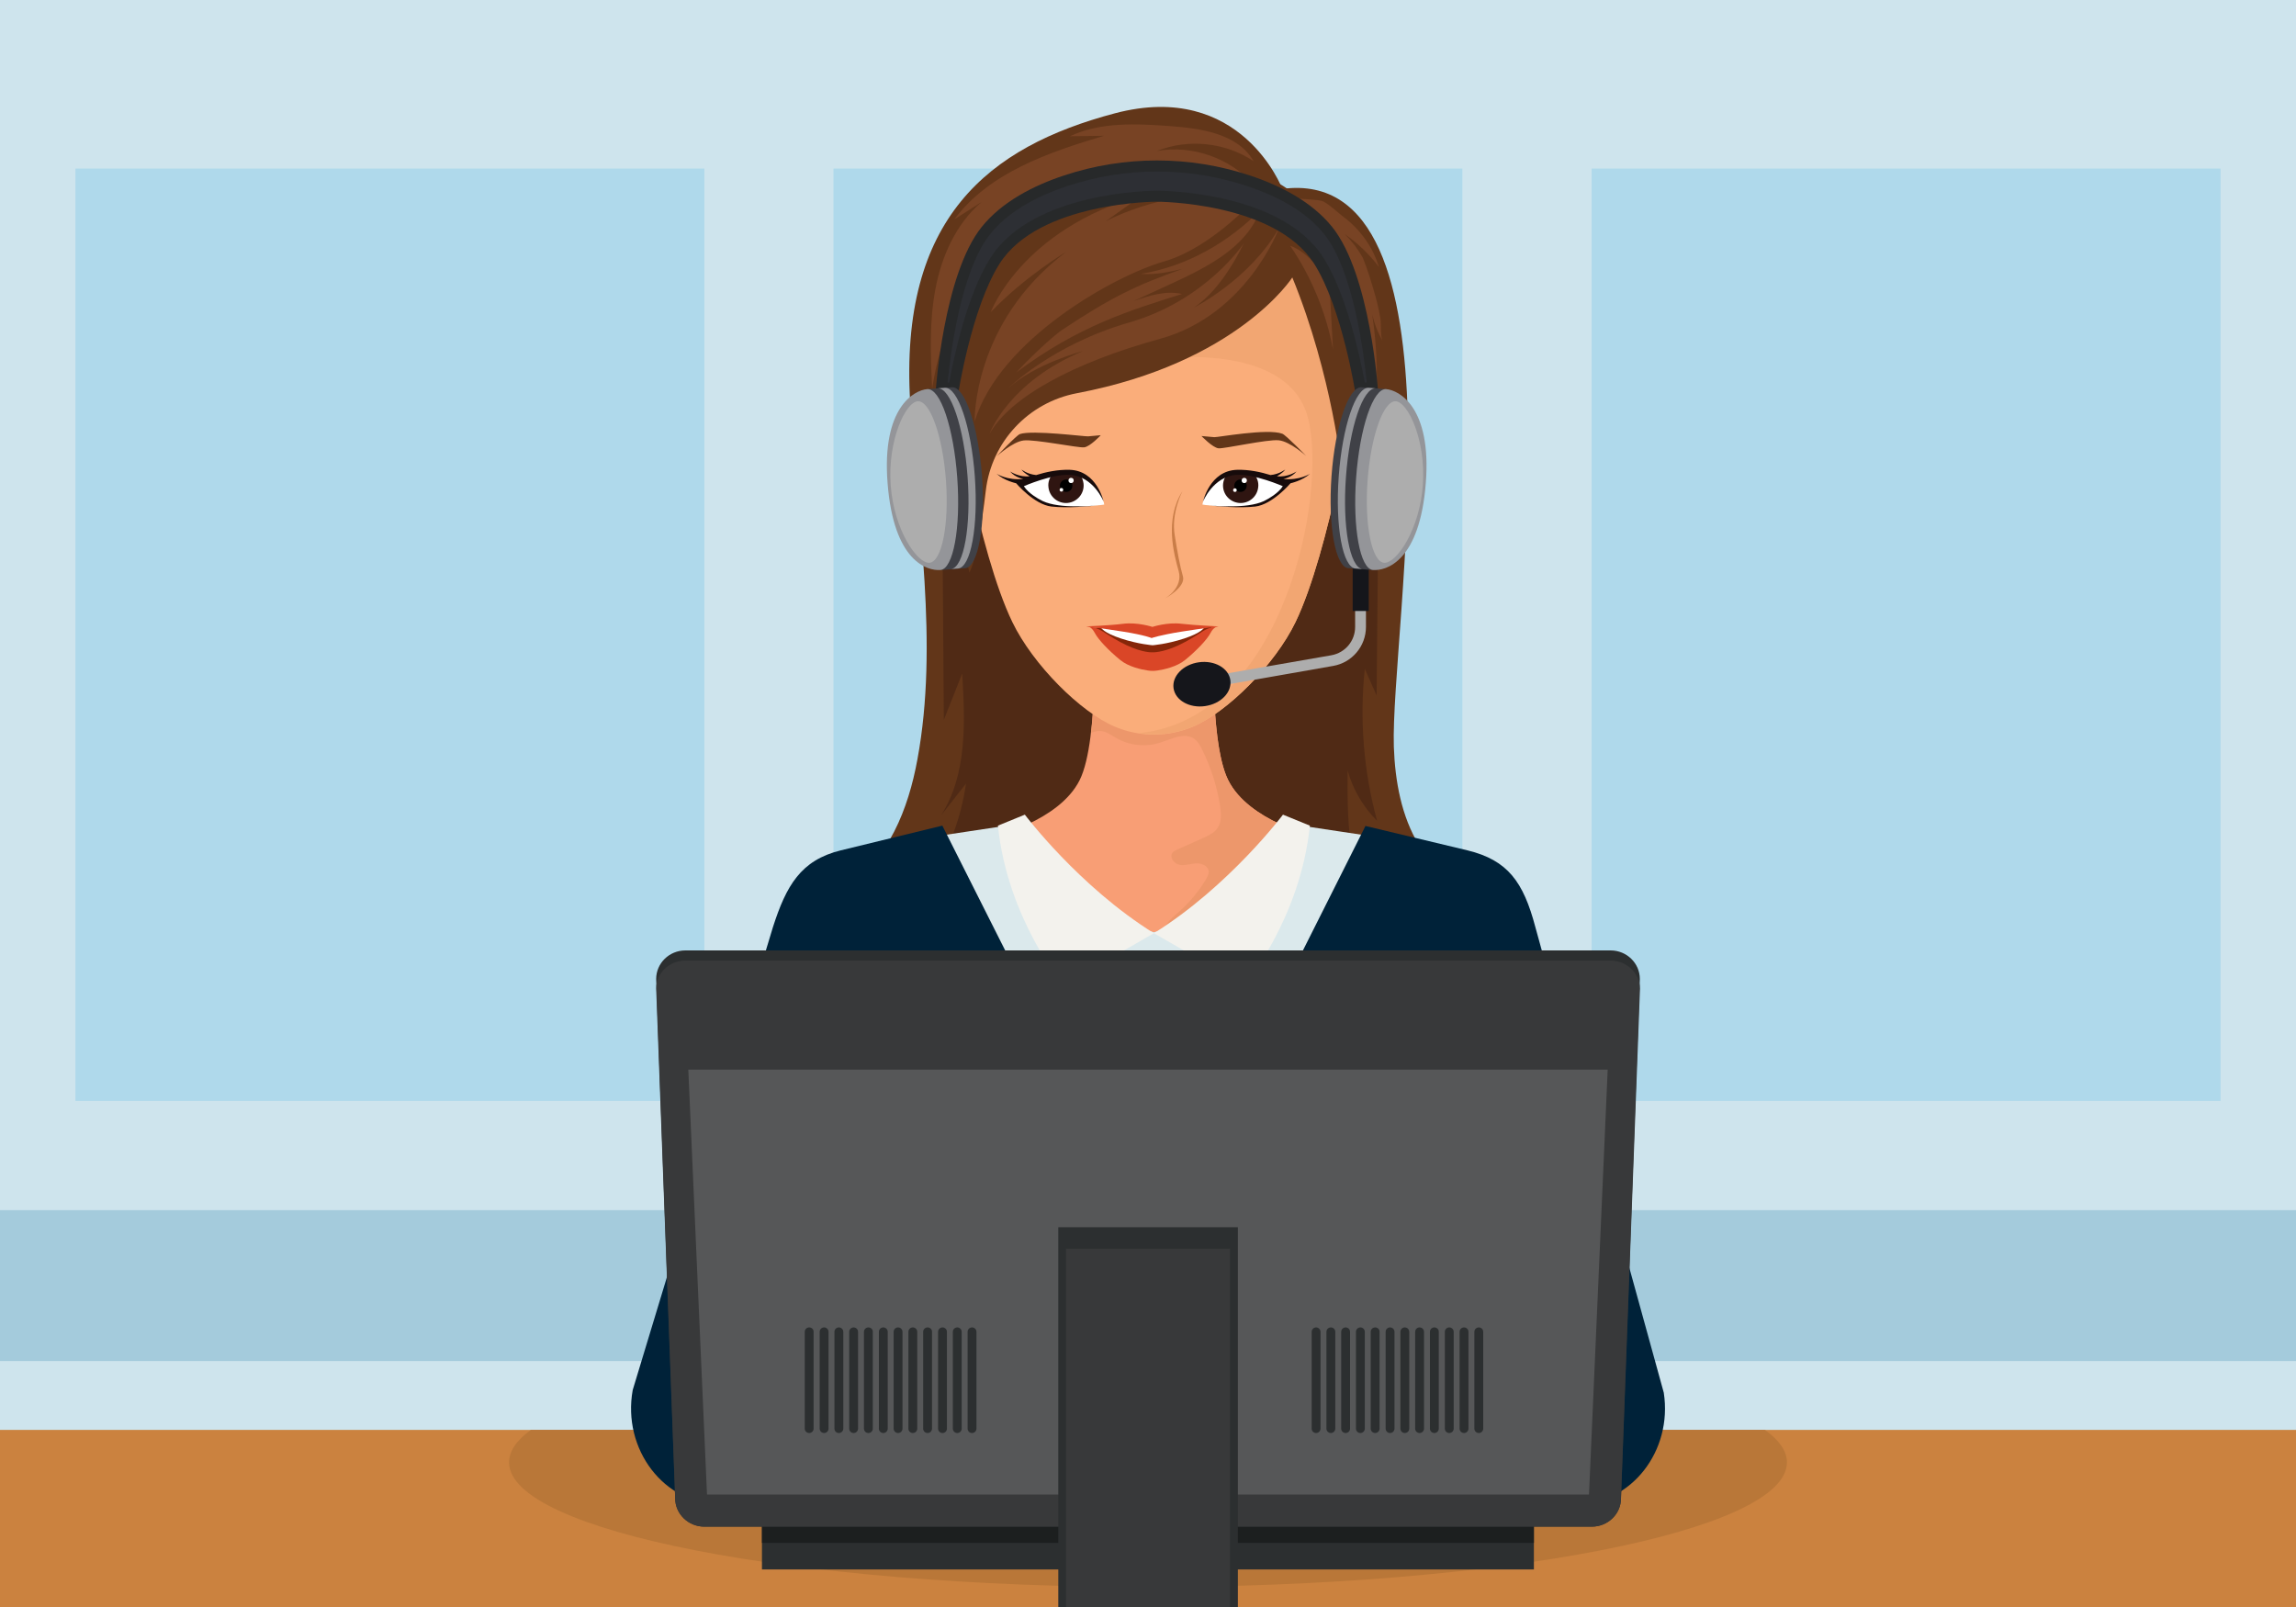 <?xml version="1.0" encoding="utf-8"?>
<!-- Generator: Adobe Illustrator 18.0.0, SVG Export Plug-In . SVG Version: 6.00 Build 0)  -->
<!DOCTYPE svg PUBLIC "-//W3C//DTD SVG 1.1//EN" "http://www.w3.org/Graphics/SVG/1.1/DTD/svg11.dtd">
<svg version="1.1" id="Layer_1" xmlns="http://www.w3.org/2000/svg" xmlns:xlink="http://www.w3.org/1999/xlink" x="0px" y="0px"
	 viewBox="0 0 1400 980" enable-background="new 0 0 1400 980" xml:space="preserve">
<g>
	<rect fill="#CEE4ED" width="1400" height="980"/>
	<rect y="738" fill="#A4CBDC" width="1400" height="92"/>
	<g>
		<rect x="46" y="102.8" fill="#AFD9EB" width="383.5" height="568.6"/>
		<rect x="508.2" y="102.8" fill="#AFD9EB" width="383.5" height="568.6"/>
		<rect x="970.5" y="102.8" fill="#AFD9EB" width="383.5" height="568.6"/>
	</g>
	<rect y="872" fill="#CB823F" width="1400" height="108"/>
	<path fill="#B97738" d="M310.4,891.8c0,42,174.4,76,389.6,76s389.6-34,389.6-76c0-6.9-4.7-13.5-13.4-19.8H323.7
		C315,878.3,310.4,885,310.4,891.8z"/>
	<rect x="464.6" y="921.8" fill="#2C2F30" width="470.7" height="35.3"/>
	<rect x="464.6" y="921.8" fill="#1C1F1F" width="470.7" height="19.1"/>
	<g>
		<path fill="#623619" d="M781.9,115.2c0,0-25-66.5-102.1-46.1s-131.6,64-124.8,176.5c4.3,71.2,17.5,146.7,4.4,217.5
			c-2.8,15.3-7.2,30.4-14.1,43.9c-3.3,6.5-7.2,12.5-11.6,18c-4.9,6.1-9.8,14.7-16.3,18.3c12.7,0.8,23.2-2.9,35.7,3.6
			c4,2.1,7.8,4.7,11.9,6.5c12.9,5.5,27.3,1.3,40.2-4.1c-0.3,3.5-1.3,6.9-3,9.8c16.3,0.7,31.1,10.4,46.7,16.2
			c60.9,22.8,126.9-13.6,190.3-4.1c-1-0.2-3.4-7.8-3-8.9c1-3.4,2.3-1.6,5-2.1c6.9-1.4,13.8-0.4,20.8-2.7
			c11.9-3.9,22.7-11.6,33.2-19.2c-2.4,0.2-4.9-0.3-7.2-1.4c-7.6-3.5-18-13.8-22.8-21.6c-10.6-17.2-14.6-39-15.3-59.9
			C847.6,386.4,897.6,99.8,781.9,115.2z"/>
		<path fill="#502A15" d="M687.8,137.3c-19.7-1.1-40.1-1.1-58,7.2c-11.5,5.4-21.3,13.9-29.8,23.3c-3.7,4.1-7.3,8.4-10,13.3
			c-4.1,7.5-5.9,15.9-7.6,24.2c-2.7,12.7-5.3,25.4-6.7,38.3c-1.5,14.2-1.4,28.6-1.3,42.9c0.4,50.8,0.7,101.7,1.1,152.5
			c3.7-9.4,7.5-18.8,11.2-28.3c1.8,29.7,3.1,61.7-13,86.7c5.1-6.5,10.2-13,15.3-19.5c-2.9,20.6-10.3,40.5-21.6,57.9
			c87.3,40.1,187.3,42.7,283,34.2c-13.5-11.8-21.4-29-25.2-46.6c-3.7-17.6-3.6-35.7-3.5-53.6c3.2,11.6,9.5,22.3,18,30.8
			c-8.2-30.1-10.8-61.7-7.5-92.7c2.4,5.4,4.8,10.8,7.2,16.2c0.4-41.3,0.8-82.7,1.1-124c0.2-16.6,0.3-33.3-1.9-49.8
			c-3.4-25.5-12.7-50.9-30.1-69.9C778.9,148.4,731.7,139.7,687.8,137.3z"/>
		<path fill="#F89E75" d="M748.9,475.8c-12.6-25.1-8.4-102.2-8.4-102.2l-36.9,0.8l-36.9-0.8c0,0,4.2,77.1-8.4,102.2
			c-12.6,25.1-52.8,34.4-52.8,34.4l0.8,36.9l97.2,61.2l97.2-61.2l0.8-36.9C801.7,510.1,761.4,500.9,748.9,475.8z"/>
		<path fill="#ED976B" d="M801.7,510.1c0,0-40.2-9.2-52.8-34.4c-10-20-9.4-72.9-8.7-93.7c-6.9-3.2-14-5.8-21.2-8.1l-15.3,0.3
			l-36.9-0.8c0,0,2.2,41.5-1.5,73.5c2.4-1,5.1-1.5,7.6-0.8c2.8,0.7,5.1,2.5,7.6,3.9c7.9,4.6,17.8,5.7,26.5,3
			c7.2-2.2,15.4-6.8,21.4-2.3c2,1.5,3.3,3.8,4.4,6c5.5,11,9.3,22.8,11.2,35c0.7,4.6,1,9.6-1.7,13.4c-2,2.9-5.4,4.4-8.6,5.9
			c-5.3,2.4-10.6,4.7-15.9,7.1c-1.1,0.5-2.2,1-2.9,2c-2,2.7,1,6.6,4.3,7.3c3.3,0.6,6.6-0.6,10-0.9c3.3-0.2,7.4,1.4,7.8,4.7
			c0.2,1.7-0.7,3.3-1.5,4.8c-4.5,7.6-10.2,14.4-16.8,20.2c-5.3,4.6-11.9,10.4-10.2,17.2c13.5,2.6,27.5-0.2,40.2-5.5
			c12.7-5.3,24.2-12.9,35.6-20.6c3.2-2.2,6.5-4.3,9.1-7.2c4.6-5.1,6.6-11.8,8.2-18.5L801.7,510.1z"/>
		<path fill="#FAAD7A" d="M706.7,96.5c-2-0.1-4.1-0.1-6.2,0c-122.2,6.3-120.2,111.2-120.2,127.7c0,16.6,16.4,112.6,37,155.2
			c12.5,25.9,41.6,55,62.6,63.8c15.3,6.4,32.1,6.4,47.4,0c21-8.8,50.1-37.9,62.6-63.8c20.5-42.6,37-138.6,37-155.2
			C826.9,207.7,828.9,102.8,706.7,96.5z"/>
		<path fill="#F2A672" d="M710.2,96.7l-28.4,10.4L705.1,219c0,0,80-11.7,92.4,35.7c12.3,46.9-15,183.8-103.1,192.4
			c11.1,1.7,22.4,0.4,33-4c21-8.8,50.1-37.9,62.6-63.8c20.5-42.6,37-138.6,37-155.2C826.9,207.9,828.8,104.9,710.2,96.7z"/>
		<path fill="#DBE9EC" d="M864.5,514.2L792,503.3c-20.9,43.2-75,62.2-88.4,65.2c-13.4-3.1-67.5-22-88.4-65.2l-72.5,10.9
			c-23.8,5.1-40.4,22.2-40.4,41.8l-44.4,306.3l245.7,2.6l236.7-2.6L904.9,556C904.9,536.4,888.3,519.3,864.5,514.2z"/>
		<g>
			<path fill="#F3F2ED" d="M624.9,496.8c0,0,32.9,43.8,78.7,72.3l-55.2,31.8c0,0-34.1-40.5-39.9-97.4L624.9,496.8z"/>
			<path fill="#F3F2ED" d="M782.3,496.8c0,0-32.9,43.8-78.7,72.3l55.2,31.8c0,0,34.1-40.5,39.9-97.4L782.3,496.8z"/>
		</g>
		<path fill="#623619" d="M758.8,102.8c0,0-51.5-47.1-138.9,4.3c-83,48.8-48.8,147.8-45.1,157.7c4,31.4,16.3,84.4,16.3,84.4
			c4.3-8.7,7.5-29.1,10-50c3.5-29.8,26-53.8,55.5-59.4c98.2-18.6,131.4-70.6,131.4-70.6c24.6,60,30.3,119.1,30.3,119.1
			C866.7,127.2,758.8,102.8,758.8,102.8z"/>
		<path fill="#784324" d="M788.4,120.4c0.9,1.2,15.6,0.9,18.6,2.5c4.2,2.3,8.2,6.3,12,9.2c10.3,7.7,18.1,18.4,21.8,30.7
			c-5.8-7.7-12.9-14.5-20.8-20c4.3,4.2,7.9,9,10.9,14.2c3.1,7.5,5.5,15.6,7.7,23.4c1.3,4.5,2.3,9.1,3.1,13.8
			c0.6,3.5-0.2,11.1,1.5,14c-3-5.2-5.2-10.8-6.5-16.6c2.1,14.1,3.1,28.5,2.8,42.8c-7.1-26.6-14.4-53.7-29.7-76.6
			c1,18.4,2,36.9,3,55.3c-4.2-22.6-13.2-44.3-26.1-63.2c7.4,2.5,12.9,8.5,18,14.3c-5.1-11.8-11.3-23.1-18.4-33.8
			c6.7,3.1,12.5,7.9,18.3,12.6C799.2,135.4,793.8,127.9,788.4,120.4z"/>
		<path fill="#784324" d="M581.9,133.8c5.5-3.5,11.1-7.1,16.6-10.6c-15.5,13.2-24.3,32.9-28.1,52.9c-3.8,20-3,40.6-2,60.9
			c7.6-50.1,35.9-99.7,82.2-120.5c6.5-2.9,13.3-5.3,20.2-7.4c30.8-9.4,66-13,93.6,3.6c-14.3-16.4-37.6-24.5-59-20.6
			c19.1-7.7,41.9-5.3,59,6.2c-9.6-16.7-31.8-20-50.9-21.4c-20.7-1.5-42.4-2.6-61.1,6.2c6.9-0.1,13.8-0.2,20.8-0.3
			C639,93,603,105.4,581.9,133.8z"/>
		<path fill="#784324" d="M767,119.4c0,0-27.1,31.4-57.4,40.1c-30.3,8.7-100.2,47.7-115.3,97.5c0,0-1.6-60.1,55.8-103.4
			c0,0-25.5,15.2-46,36.8c0,0,18.4-50.4,92.6-71.5l-21.3,15.2l-1.4,1C673.9,135.1,715.6,111.9,767,119.4z"/>
		<path fill="#784324" d="M721,164C692.5,174,677,181.7,647.9,201c-4.4,2.9-16.1,13.2-28.2,26.1c38.1-28.5,69.8-38,101-47.8
			c-9.8-2.3-20,1-29.5,4.3c8-3.7,15.9-7.3,23.9-11c21.6-10,45.3-22.1,53.3-44.5C749,148,723.1,162.6,695.7,167
			C704.2,167.7,712.8,165.9,721,164z"/>
		<path fill="#784324" d="M780,138.9c0,0-19.5,53.1-72.6,67.7c-53.1,14.6-91.5,35.7-104,57.9c0,0,11.4-31.4,56.9-50.4
			c0,0-29.2,7.6-45.5,22.7c0,0,26.5-26.5,73.6-40.1c47.1-13.5,69.9-48.2,69.9-48.2s-12.5,27.6-30.3,39
			C728,187.7,762.2,170.3,780,138.9z"/>
		<path fill="#002239" d="M894.9,518.6l-62.3-14.9L703.8,760.1L574.6,503.5l-62,15.1c-24.4,6-33.2,21.6-41.3,46.8l-85.5,282.3
			c-6.5,36.1,19.1,69.7,53.3,69.7h264.7h257.2c33.5,0,59-32.4,53.5-68.1l-78.3-283.9C928.9,537.8,919.4,524.6,894.9,518.6z"/>
		<path fill="#27292A" d="M812.3,138.4c-12.4-15.4-31.5-25.2-50.2-31.4c-36.7-12.2-76.6-12.2-113.3,0c-18.7,6.2-37.8,16-50.2,31.4
			c-23.4,29.1-28.1,100.7-28.1,100.7l13.7,1.4c0,0,8.1-52.6,25.3-79.7c24-37.8,95.9-37.8,95.9-37.8s71.9,0,95.9,37.8
			c17.2,27.1,25.3,79.7,25.3,79.7l13.7-1.4C840.4,239.2,835.7,167.5,812.3,138.4z"/>
		<path fill="#2D2F34" d="M832.2,233.3c-2.8-15-10.9-53.4-25.2-76.1c-25.6-40.4-98.4-40.9-101.5-40.9c-3.1,0-75.9,0.5-101.5,40.9
			c-14.4,22.6-22.5,61-25.2,76.1l-1-0.1c1.8-17.9,8.2-68.4,26.1-90.6c9.9-12.3,25.7-22.1,47.1-29.2c17.6-5.8,35.9-8.8,54.6-8.8
			c18.6,0,37,3,54.6,8.8c21.4,7.1,37.2,16.9,47.1,29.2c17.9,22.2,24.3,72.8,26.1,90.6L832.2,233.3z"/>
		<path fill="#ADADAD" d="M746.9,410.9l64.9-11.3c8.4-1.5,14.5-8.7,14.5-17.3v-43.2h6.6v43.2c0,11.8-8.5,21.8-20,23.8L748,417.5
			c-1.8,0.3-3.5-0.9-3.8-2.7C743.9,413,745.1,411.2,746.9,410.9z"/>
		<rect x="824.8" y="343.8" fill="#15161B" width="9.8" height="28.8"/>
		<g>
			<path fill="#404147" d="M580.5,236.2l-15,1.1l0.7,9.7c-3,10.2-4.3,27.1-2.9,45.9c1.4,18.9,5,35.4,9.5,45.1l0.7,9.6l14.7-1.1
				c0.1,0,0.2,0,0.3,0c7.9-0.6,12.5-25.7,10.3-56.2C596.5,259.9,588.4,235.6,580.5,236.2z"/>
			<path fill="#949599" d="M576.1,236.5l-4.4,0.3c7.9-0.6,16.1,23.7,18.3,54.1c2.2,30.1-2.3,55-10,56.1l3.8-0.3c0.1,0,0.2,0,0.3,0
				c7.9-0.6,12.5-25.7,10.3-56.2C592.2,260.2,584,235.9,576.1,236.5z"/>
			<path fill="#949599" d="M583.7,291.4c2.2,30.5-2.4,55.6-10.3,56.2s-28.5-5-32.2-53.1c-3.6-46.1,16.3-56.6,24.2-57.2
				C573.4,236.7,581.5,260.9,583.7,291.4z"/>
			<path fill="#ADADAD" d="M576.8,293c2,27.2-2.6,49.7-10.1,50.2c-7.5,0.5-21.7-20.3-23.6-47.5s9-50.4,16.5-51
				C567.1,244.2,574.8,265.8,576.8,293z"/>
		</g>
		<g>
			<path fill="#404147" d="M830.2,236.2l15,1.1l-0.7,9.7c3,10.2,4.3,27.1,2.9,45.9s-5,35.4-9.5,45.1l-0.7,9.6l-14.7-1.1
				c-0.1,0-0.2,0-0.3,0c-7.9-0.6-12.5-25.7-10.3-56.2C814.1,259.9,822.3,235.6,830.2,236.2z"/>
			<path fill="#949599" d="M834.6,236.5l4.4,0.3c-7.9-0.6-16.1,23.7-18.3,54.1c-2.2,30.1,2.3,55,10,56.1l-3.8-0.3
				c-0.1,0-0.2,0-0.3,0c-7.9-0.6-12.5-25.7-10.3-56.2C818.5,260.2,826.7,235.9,834.6,236.5z"/>
			<path fill="#949599" d="M826.9,291.4c-2.2,30.5,2.4,55.6,10.3,56.2c7.9,0.6,28.5-5,32.2-53.1c3.6-46.1-16.3-56.6-24.2-57.2
				C837.3,236.7,829.1,260.9,826.9,291.4z"/>
			<path fill="#ADADAD" d="M833.9,293c-2,27.2,2.6,49.7,10.1,50.2c7.5,0.5,21.7-20.3,23.6-47.5s-9-50.4-16.5-51
				C843.6,244.2,835.9,265.8,833.9,293z"/>
		</g>
		
			<ellipse transform="matrix(-0.99 0.139 -0.139 -0.99 1516.136 728.24)" fill="#15161B" cx="732.6" cy="417" rx="17.5" ry="13.5"/>
		<g>
			<path fill="#FFFFFF" d="M623,296.5c0,0,7.7,11.6,23.8,12.3s26.5-1.1,26.5-1.1s-0.7-6.8-7.4-12.6c-6.7-5.8-12.4-6.7-19.4-6.8
				C639.5,288.3,623,296.5,623,296.5z"/>
			<path fill="#2F1511" d="M660.7,295c-0.2-1.5-0.6-3-1.4-4.2c-4.1-1.9-8.2-2.4-12.8-2.4c-1.3,0-2.9,0.3-4.7,0.7
				c-1.8,2.1-2.9,5-2.5,8c0.6,5.9,5.9,10.2,11.8,9.6C656.9,306.1,661.3,300.9,660.7,295z"/>
			<circle cx="650.1" cy="296.2" r="3.8"/>
			<circle fill="#FFFFFF" cx="653.1" cy="293" r="1.6"/>
			<circle fill="#FFFFFF" cx="647.2" cy="298.7" r="1.1"/>
			<g>
				<path fill="#170B0B" d="M669.3,308.2c-0.1,0-0.3,0-0.4,0C669.1,308.2,669.2,308.2,669.3,308.2z"/>
				<path fill="#170B0B" d="M624.3,296.5c0,0,17.3-7.6,28.2-6.9c14.3,0.9,20.4,16.2,20.4,16.2s-4-18.8-20.7-19.3
					c-7.4-0.2-14.6,1.4-20.4,3.2c-5.4-0.5-9-3.4-9-3.4c1.6,2.3,5.1,4.1,5.1,4.1c-6.3,0.9-12-2.9-12-2.9c3.2,3.8,8.1,4.6,8.1,4.6
					c-10,1-16.3-3.2-16.3-3.2c4.7,4.3,11.9,5.8,11.9,5.8s11,13,21.5,14.2c9.8,1.1,23.8-0.2,28-0.7c-5.2,0.5-25.8,2.2-35.1-3.6
					C633.9,304.6,627,300.9,624.3,296.5z"/>
				<path fill="#170B0B" d="M669.5,308.2c0.4,0,0.7-0.1,0.7-0.1S669.9,308.1,669.5,308.2z"/>
				<path fill="#170B0B" d="M669.3,308.2c0,0,0.1,0,0.1,0C669.4,308.2,669.4,308.2,669.3,308.2z"/>
			</g>
		</g>
		<g>
			<path fill="#FFFFFF" d="M783.5,296.5c0,0-7.7,11.6-23.8,12.3s-26.5-1.1-26.5-1.1s0.7-6.8,7.4-12.6c6.7-5.8,12.4-6.7,19.4-6.8
				C767,288.3,783.5,296.5,783.5,296.5z"/>
			<path fill="#2F1511" d="M745.8,295c0.2-1.5,0.6-3,1.4-4.2c4.1-1.9,8.2-2.4,12.8-2.4c1.3,0,2.9,0.3,4.7,0.7c1.8,2.1,2.9,5,2.5,8
				c-0.6,5.9-5.9,10.2-11.8,9.6C749.5,306.1,745.2,300.9,745.8,295z"/>
			<circle cx="756.4" cy="296.2" r="3.8"/>
			<circle fill="#FFFFFF" cx="758.7" cy="293" r="1.6"/>
			<circle fill="#FFFFFF" cx="753" cy="298.9" r="1.1"/>
			<g>
				<path fill="#170B0B" d="M737.1,308.2c0.1,0,0.3,0,0.4,0C737.4,308.2,737.3,308.2,737.1,308.2z"/>
				<path fill="#170B0B" d="M782.2,296.5c0,0-17.3-7.6-28.2-6.9c-14.3,0.9-20.4,16.2-20.4,16.2s4-18.8,20.7-19.3
					c7.4-0.2,14.6,1.4,20.4,3.2c5.4-0.5,9-3.4,9-3.4c-1.6,2.3-5.1,4.1-5.1,4.1c6.3,0.9,12-2.9,12-2.9c-3.2,3.8-8.1,4.6-8.1,4.6
					c10,1,16.3-3.2,16.3-3.2c-4.7,4.3-11.9,5.8-11.9,5.8s-11,13-21.5,14.2c-9.8,1.1-23.8-0.2-28-0.7c5.2,0.5,25.8,2.2,35.1-3.6
					C772.6,304.6,779.5,300.9,782.2,296.5z"/>
				<path fill="#170B0B" d="M737,308.2c-0.4,0-0.7-0.1-0.7-0.1S736.6,308.1,737,308.2z"/>
				<path fill="#170B0B" d="M737.1,308.2c0,0-0.1,0-0.1,0C737.1,308.2,737.1,308.2,737.1,308.2z"/>
			</g>
		</g>
		<path fill="#623619" d="M671.2,265.4c0,0-5.9,0.5-7.7,0.7c-1.8,0.2-34-4-41.6-1.4c-2.2,0.8-14.3,13.7-14.3,13.7s9.7-9,16.6-9.8
			c6.9-0.8,33.1,4.6,36.8,4.2C664.6,272.5,671.2,265.4,671.2,265.4z"/>
		<path fill="#623619" d="M732.6,265.9c0,0,6,0.5,7.8,0.7c1.8,0.2,32.5-5.5,41.5-2.1c2.2,0.8,14.5,13.5,14.5,13.5s-9.8-8.8-16.7-9.5
			c-6.9-0.7-33,5.2-36.7,4.9C739.4,273,732.6,265.9,732.6,265.9z"/>
		<path fill="#C97D48" d="M721,299.5c0,0-7,13.3-4.7,26.9c1.6,10,3.1,18.5,5,25.1c1.9,6.6-11.1,13.6-11.1,13.6s11.4-6.4,8.5-16.8
			C715.8,337.9,710,316.8,721,299.5z"/>
		<g>
			<path fill="#852609" d="M665.8,382.9c0,0,23.6-1.3,36,2.4c0,0,19.1-4.2,37.6-3.1c0,0-16.9,19.3-34.9,20.2
				C686.5,403.3,665.8,382.9,665.8,382.9z"/>
			<path fill="#FFFFFF" d="M702.8,385.7l-31.4-2.9c0,0,1.5,3.1,12.2,6.6c10.7,3.5,19.2,4.1,19.2,4.1s8.5-0.6,19.2-4.1
				c10.7-3.5,12.2-6.6,12.2-6.6L702.8,385.7z"/>
			<g>
				<path fill="#DA4627" d="M720.5,380.4c-8.7-1.1-17.8,1.9-17.8,1.9s-9.1-3-17.8-1.9c-8.7,1.1-22.7,1.6-22.7,1.6s9.5,1.1,22.7,3.2
					c13.2,2.1,17.3,3.9,17.3,3.9s5-1.8,18.2-3.9c13.2-2.1,22.7-3.2,22.7-3.2S729.2,381.4,720.5,380.4z"/>
				<g>
					<path fill="#DA4627" d="M665,382.8l0.6,0C665.2,382.8,665,382.8,665,382.8z"/>
					<path fill="#DA4627" d="M740,382.8l0.6,0C740.6,382.8,740.3,382.8,740,382.8z"/>
					<path fill="#DA4627" d="M718.4,393.6c-9.9,4.6-15.8,4.2-15.8,4.2s-5.5,0.4-15.4-4.2c-5.7-2.6-10.9-6-14.4-8.3
						c-2.9-1.9-6.3-3.1-9.8-3.3l0,0c1,0.1,2.9,0.8,4.5,3.9c2.2,4.2,8.5,10.8,15.6,16.6c5,4.1,12.7,5.8,16.9,6.4
						c1.9,0.3,3.8,0.3,5.7,0c4.1-0.6,11.9-2.3,16.9-6.4c7.1-5.8,13.4-12.4,15.6-16.6c1.6-3.1,3.5-3.7,4.5-3.9l0,0
						c-3.6,0.2-7,1.4-9.8,3.3C729.3,387.7,724,391,718.4,393.6z"/>
				</g>
			</g>
		</g>
	</g>
	<g>
		<path fill="#2C2F30" d="M982.1,579.6H417.9c-9.8,0-17.8,7.8-17.8,17.4l11.6,316.6c0,9.6,8,17.4,17.8,17.4h541.1
			c9.8,0,17.8-7.8,17.8-17.4L999.9,597C999.9,587.4,991.9,579.6,982.1,579.6z"/>
		<path fill="#38393A" d="M982.1,585.8H417.9c-9.8,0-17.8,7.6-17.8,17.1l11.6,311c0,9.4,8,17.1,17.8,17.1h541.1
			c9.8,0,17.8-7.6,17.8-17.1l11.6-311C999.9,593.5,991.9,585.8,982.1,585.8z"/>
		<polygon fill="#565758" points="431.1,911.4 419.7,652.3 980.3,652.3 968.9,911.4 		"/>
	</g>
	<rect x="645.3" y="748.4" fill="#2C2F30" width="109.5" height="231.6"/>
	<rect x="650" y="761.5" fill="#38393A" width="100" height="218.5"/>
	<g>
		<path fill="#2C2F30" d="M493.4,809.5L493.4,809.5c-1.5,0-2.7,1.2-2.7,2.7v59c0,1.5,1.2,2.7,2.7,2.7h0c1.5,0,2.7-1.2,2.7-2.7v-59
			C496.2,810.7,494.9,809.5,493.4,809.5z"/>
		<path fill="#2C2F30" d="M502.5,809.5L502.5,809.5c-1.5,0-2.7,1.2-2.7,2.7v59c0,1.5,1.2,2.7,2.7,2.7h0c1.5,0,2.7-1.2,2.7-2.7v-59
			C505.2,810.7,504,809.5,502.5,809.5z"/>
		<path fill="#2C2F30" d="M511.5,809.5L511.5,809.5c-1.5,0-2.7,1.2-2.7,2.7v59c0,1.5,1.2,2.7,2.7,2.7h0c1.5,0,2.7-1.2,2.7-2.7v-59
			C514.2,810.7,513,809.5,511.5,809.5z"/>
		<path fill="#2C2F30" d="M520.5,809.5L520.5,809.5c-1.5,0-2.7,1.2-2.7,2.7v59c0,1.5,1.2,2.7,2.7,2.7h0c1.5,0,2.7-1.2,2.7-2.7v-59
			C523.2,810.7,522,809.5,520.5,809.5z"/>
		<path fill="#2C2F30" d="M529.5,809.5L529.5,809.5c-1.5,0-2.7,1.2-2.7,2.7v59c0,1.5,1.2,2.7,2.7,2.7l0,0c1.5,0,2.7-1.2,2.7-2.7v-59
			C532.3,810.7,531,809.5,529.5,809.5z"/>
		<path fill="#2C2F30" d="M538.6,809.5L538.6,809.5c-1.5,0-2.7,1.2-2.7,2.7v59c0,1.5,1.2,2.7,2.7,2.7l0,0c1.5,0,2.7-1.2,2.7-2.7v-59
			C541.3,810.7,540.1,809.5,538.6,809.5z"/>
		<path fill="#2C2F30" d="M547.6,809.5L547.6,809.5c-1.5,0-2.7,1.2-2.7,2.7v59c0,1.5,1.2,2.7,2.7,2.7l0,0c1.5,0,2.7-1.2,2.7-2.7v-59
			C550.3,810.7,549.1,809.5,547.6,809.5z"/>
		<path fill="#2C2F30" d="M556.6,809.5L556.6,809.5c-1.5,0-2.7,1.2-2.7,2.7v59c0,1.5,1.2,2.7,2.7,2.7h0c1.5,0,2.7-1.2,2.7-2.7v-59
			C559.3,810.7,558.1,809.5,556.6,809.5z"/>
		<path fill="#2C2F30" d="M565.6,809.5L565.6,809.5c-1.5,0-2.7,1.2-2.7,2.7v59c0,1.5,1.2,2.7,2.7,2.7h0c1.5,0,2.7-1.2,2.7-2.7v-59
			C568.4,810.7,567.1,809.5,565.6,809.5z"/>
		<path fill="#2C2F30" d="M574.7,809.5L574.7,809.5c-1.5,0-2.7,1.2-2.7,2.7v59c0,1.5,1.2,2.7,2.7,2.7h0c1.5,0,2.7-1.2,2.7-2.7v-59
			C577.4,810.7,576.2,809.5,574.7,809.5z"/>
		<path fill="#2C2F30" d="M583.7,809.5L583.7,809.5c-1.5,0-2.7,1.2-2.7,2.7v59c0,1.5,1.2,2.7,2.7,2.7h0c1.5,0,2.7-1.2,2.7-2.7v-59
			C586.4,810.7,585.2,809.5,583.7,809.5z"/>
		<path fill="#2C2F30" d="M592.7,809.5L592.7,809.5c-1.5,0-2.7,1.2-2.7,2.7v59c0,1.5,1.2,2.7,2.7,2.7h0c1.5,0,2.7-1.2,2.7-2.7v-59
			C595.4,810.7,594.2,809.5,592.7,809.5z"/>
	</g>
	<g>
		<path fill="#2C2F30" d="M802.5,809.5L802.5,809.5c-1.5,0-2.7,1.2-2.7,2.7v59c0,1.5,1.2,2.7,2.7,2.7h0c1.5,0,2.7-1.2,2.7-2.7v-59
			C805.2,810.7,803.9,809.5,802.5,809.5z"/>
		<path fill="#2C2F30" d="M811.5,809.5L811.5,809.5c-1.5,0-2.7,1.2-2.7,2.7v59c0,1.5,1.2,2.7,2.7,2.7h0c1.5,0,2.7-1.2,2.7-2.7v-59
			C814.2,810.7,813,809.5,811.5,809.5z"/>
		<path fill="#2C2F30" d="M820.5,809.5L820.5,809.5c-1.5,0-2.7,1.2-2.7,2.7v59c0,1.5,1.2,2.7,2.7,2.7h0c1.5,0,2.7-1.2,2.7-2.7v-59
			C823.2,810.7,822,809.5,820.5,809.5z"/>
		<path fill="#2C2F30" d="M829.5,809.5L829.5,809.5c-1.5,0-2.7,1.2-2.7,2.7v59c0,1.5,1.2,2.7,2.7,2.7h0c1.5,0,2.7-1.2,2.7-2.7v-59
			C832.2,810.7,831,809.5,829.5,809.5z"/>
		<path fill="#2C2F30" d="M838.5,809.5L838.5,809.5c-1.5,0-2.7,1.2-2.7,2.7v59c0,1.5,1.2,2.7,2.7,2.7l0,0c1.5,0,2.7-1.2,2.7-2.7v-59
			C841.3,810.7,840,809.5,838.5,809.5z"/>
		<path fill="#2C2F30" d="M847.6,809.5L847.6,809.5c-1.5,0-2.7,1.2-2.7,2.7v59c0,1.5,1.2,2.7,2.7,2.7l0,0c1.5,0,2.7-1.2,2.7-2.7v-59
			C850.3,810.7,849.1,809.5,847.6,809.5z"/>
		<path fill="#2C2F30" d="M856.6,809.5L856.6,809.5c-1.5,0-2.7,1.2-2.7,2.7v59c0,1.5,1.2,2.7,2.7,2.7l0,0c1.5,0,2.7-1.2,2.7-2.7v-59
			C859.3,810.7,858.1,809.5,856.6,809.5z"/>
		<path fill="#2C2F30" d="M865.6,809.5L865.6,809.5c-1.5,0-2.7,1.2-2.7,2.7v59c0,1.5,1.2,2.7,2.7,2.7h0c1.5,0,2.7-1.2,2.7-2.7v-59
			C868.3,810.7,867.1,809.5,865.6,809.5z"/>
		<path fill="#2C2F30" d="M874.6,809.5L874.6,809.5c-1.5,0-2.7,1.2-2.7,2.7v59c0,1.5,1.2,2.7,2.7,2.7h0c1.5,0,2.7-1.2,2.7-2.7v-59
			C877.4,810.7,876.1,809.5,874.6,809.5z"/>
		<path fill="#2C2F30" d="M883.7,809.5L883.7,809.5c-1.5,0-2.7,1.2-2.7,2.7v59c0,1.5,1.2,2.7,2.7,2.7h0c1.5,0,2.7-1.2,2.7-2.7v-59
			C886.4,810.7,885.2,809.5,883.7,809.5z"/>
		<path fill="#2C2F30" d="M892.7,809.5L892.7,809.5c-1.5,0-2.7,1.2-2.7,2.7v59c0,1.5,1.2,2.7,2.7,2.7h0c1.5,0,2.7-1.2,2.7-2.7v-59
			C895.4,810.7,894.2,809.5,892.7,809.5z"/>
		<path fill="#2C2F30" d="M901.7,809.5L901.7,809.5c-1.5,0-2.7,1.2-2.7,2.7v59c0,1.5,1.2,2.7,2.7,2.7h0c1.5,0,2.7-1.2,2.7-2.7v-59
			C904.4,810.7,903.2,809.5,901.7,809.5z"/>
	</g>
</g>
</svg>
